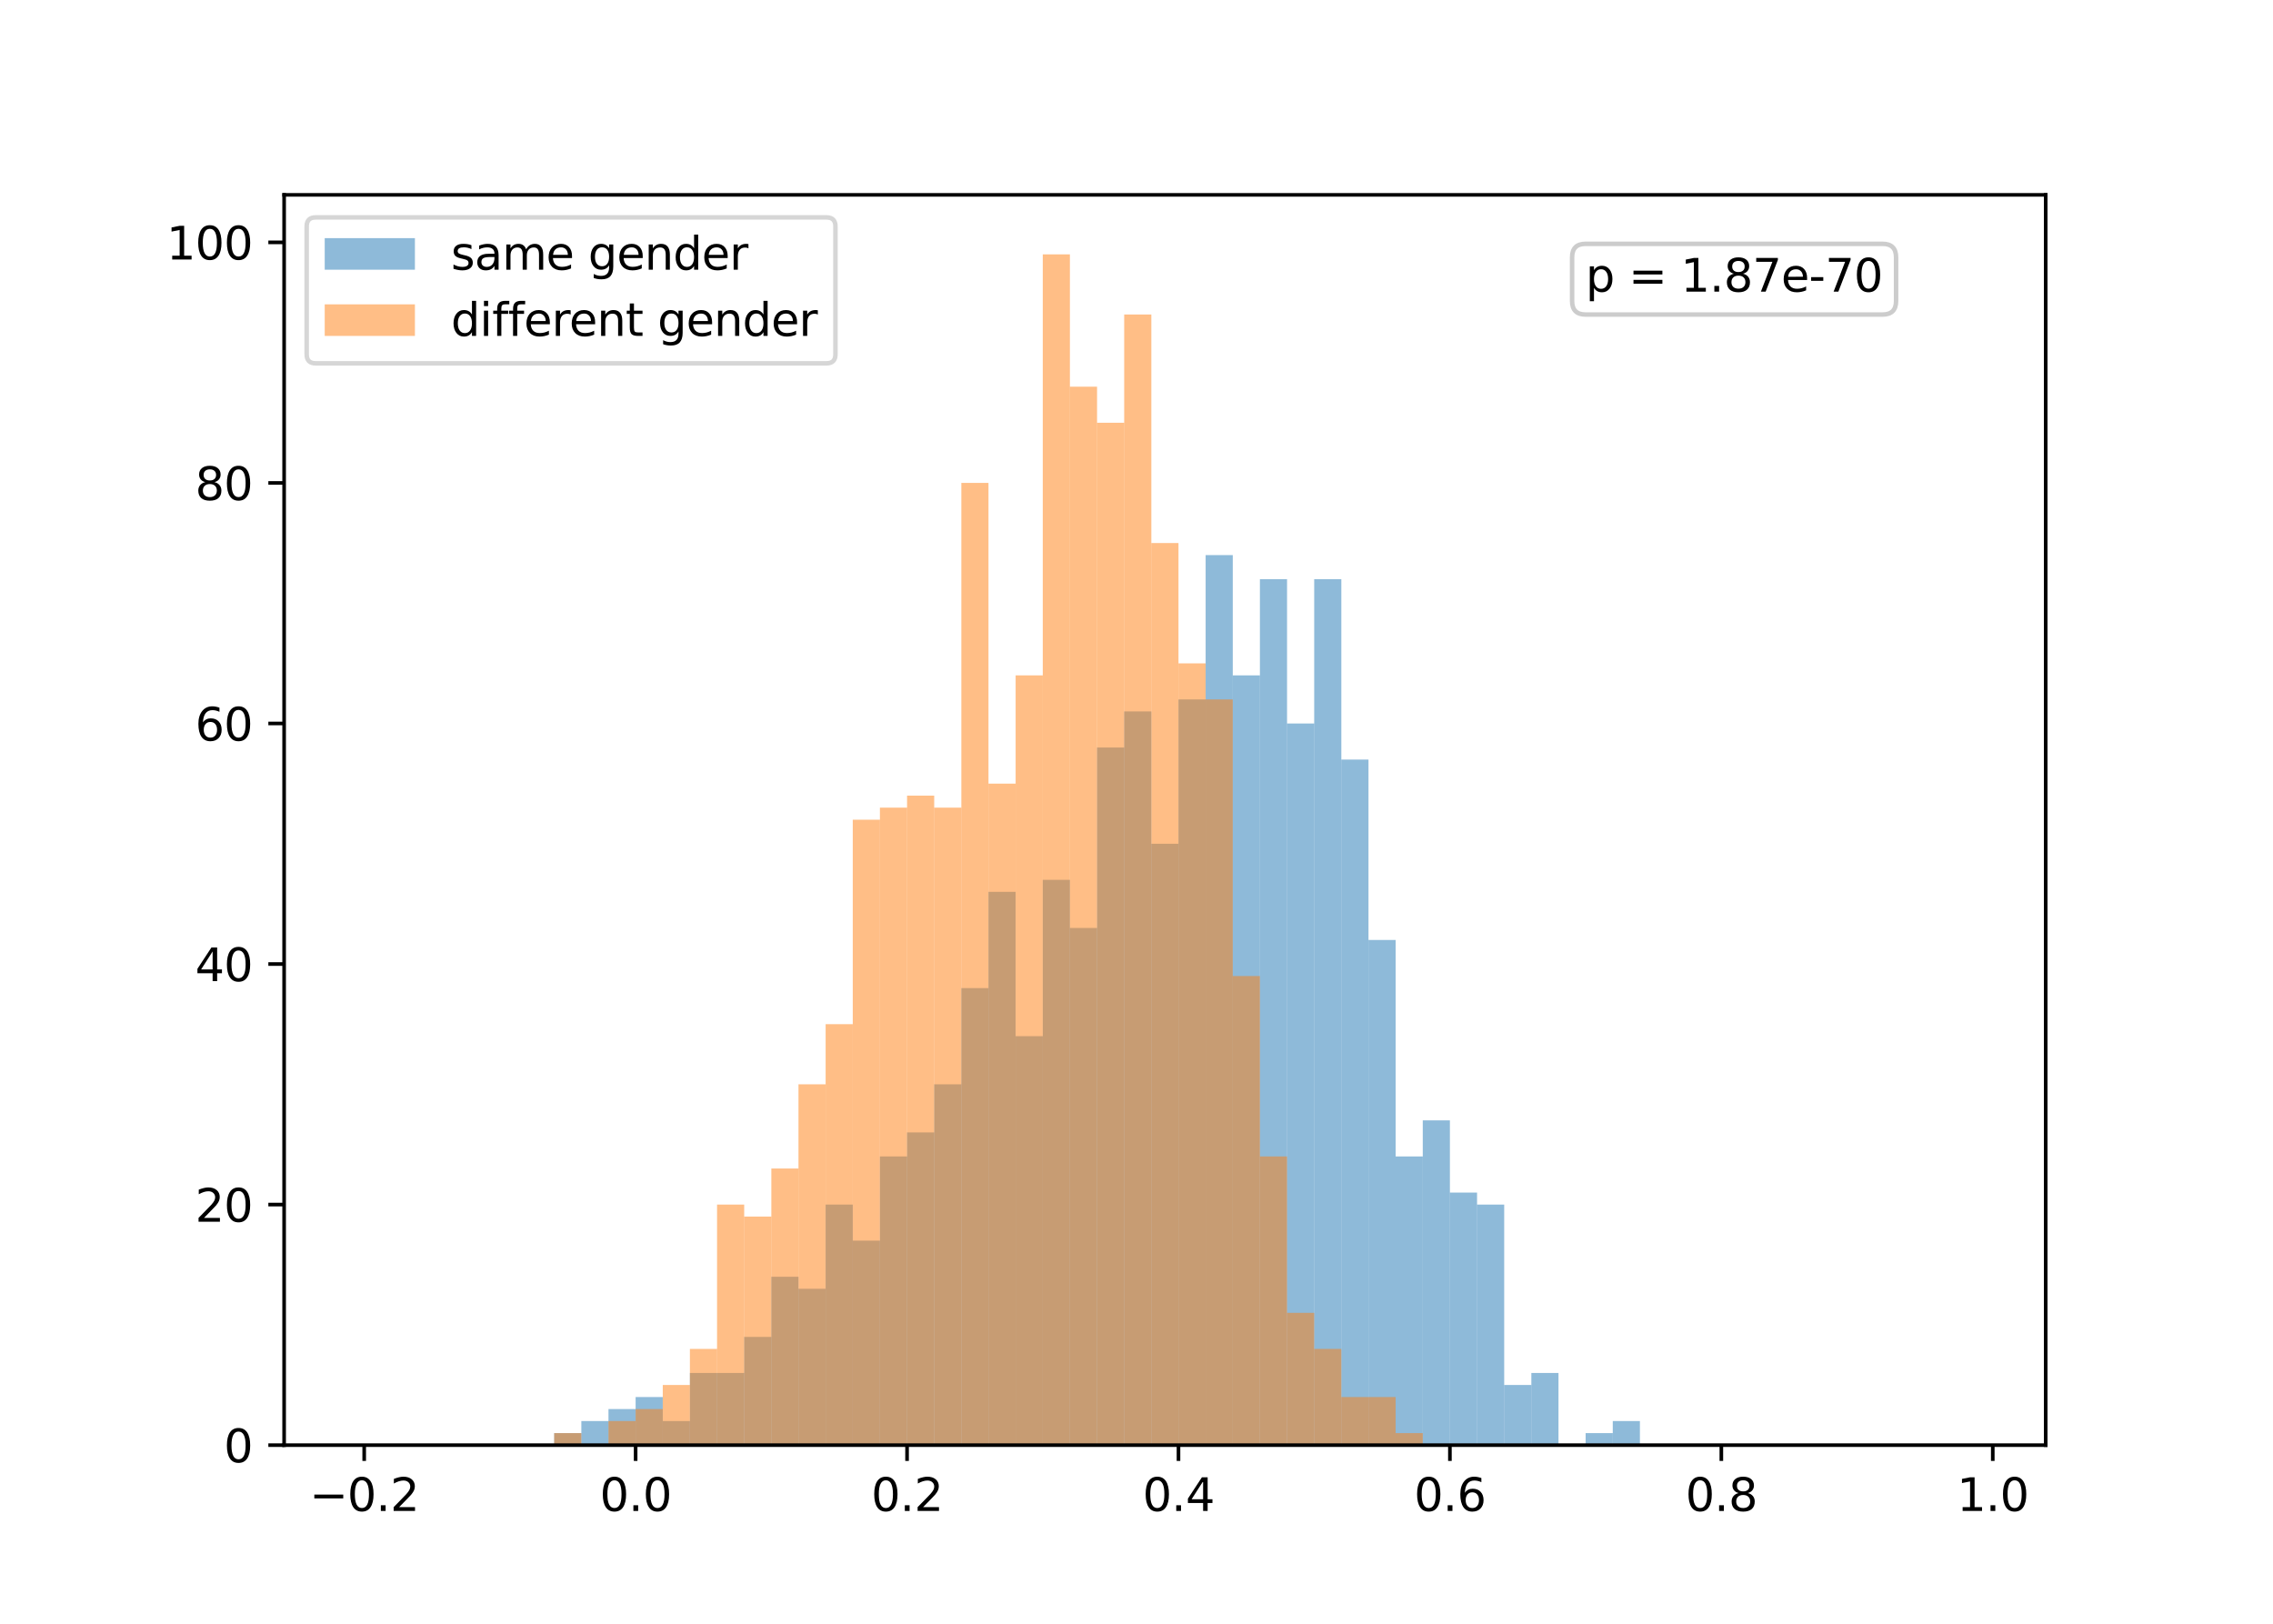 <?xml version="1.0" encoding="utf-8" standalone="no"?>
<!DOCTYPE svg PUBLIC "-//W3C//DTD SVG 1.1//EN"
  "http://www.w3.org/Graphics/SVG/1.1/DTD/svg11.dtd">
<svg xmlns:xlink="http://www.w3.org/1999/xlink" width="504pt" height="360pt" viewBox="0 0 504 360" xmlns="http://www.w3.org/2000/svg" version="1.1">
 <defs>
  <style type="text/css">*{stroke-linejoin: round; stroke-linecap: butt}</style>
 </defs>
 <g id="figure_1">
  <g id="patch_1">
   <path d="M 0 360 
L 504 360 
L 504 0 
L 0 0 
z
" style="fill: #ffffff"/>
  </g>
  <g id="axes_1">
   <g id="patch_2">
    <path d="M 63 320.4 
L 453.6 320.4 
L 453.6 43.2 
L 63 43.2 
z
" style="fill: #ffffff"/>
   </g>
   <g id="patch_3">
    <path d="M 80.755 320.4 
L 86.773 320.4 
L 86.773 320.4 
L 80.755 320.4 
z
" clip-path="url(#p3f898ac0bd)" style="fill: #1f77b4; opacity: 0.5"/>
   </g>
   <g id="patch_4">
    <path d="M 86.773 320.4 
L 92.792 320.4 
L 92.792 320.4 
L 86.773 320.4 
z
" clip-path="url(#p3f898ac0bd)" style="fill: #1f77b4; opacity: 0.5"/>
   </g>
   <g id="patch_5">
    <path d="M 92.792 320.4 
L 98.81 320.4 
L 98.81 320.4 
L 92.792 320.4 
z
" clip-path="url(#p3f898ac0bd)" style="fill: #1f77b4; opacity: 0.5"/>
   </g>
   <g id="patch_6">
    <path d="M 98.81 320.4 
L 104.829 320.4 
L 104.829 320.4 
L 98.81 320.4 
z
" clip-path="url(#p3f898ac0bd)" style="fill: #1f77b4; opacity: 0.5"/>
   </g>
   <g id="patch_7">
    <path d="M 104.829 320.4 
L 110.847 320.4 
L 110.847 320.4 
L 104.829 320.4 
z
" clip-path="url(#p3f898ac0bd)" style="fill: #1f77b4; opacity: 0.5"/>
   </g>
   <g id="patch_8">
    <path d="M 110.847 320.4 
L 116.865 320.4 
L 116.865 320.4 
L 110.847 320.4 
z
" clip-path="url(#p3f898ac0bd)" style="fill: #1f77b4; opacity: 0.5"/>
   </g>
   <g id="patch_9">
    <path d="M 116.865 320.4 
L 122.884 320.4 
L 122.884 320.4 
L 116.865 320.4 
z
" clip-path="url(#p3f898ac0bd)" style="fill: #1f77b4; opacity: 0.5"/>
   </g>
   <g id="patch_10">
    <path d="M 122.884 320.4 
L 128.902 320.4 
L 128.902 317.733 
L 122.884 317.733 
z
" clip-path="url(#p3f898ac0bd)" style="fill: #1f77b4; opacity: 0.5"/>
   </g>
   <g id="patch_11">
    <path d="M 128.902 320.4 
L 134.921 320.4 
L 134.921 315.067 
L 128.902 315.067 
z
" clip-path="url(#p3f898ac0bd)" style="fill: #1f77b4; opacity: 0.5"/>
   </g>
   <g id="patch_12">
    <path d="M 134.921 320.4 
L 140.939 320.4 
L 140.939 312.4 
L 134.921 312.4 
z
" clip-path="url(#p3f898ac0bd)" style="fill: #1f77b4; opacity: 0.5"/>
   </g>
   <g id="patch_13">
    <path d="M 140.939 320.4 
L 146.958 320.4 
L 146.958 309.733 
L 140.939 309.733 
z
" clip-path="url(#p3f898ac0bd)" style="fill: #1f77b4; opacity: 0.5"/>
   </g>
   <g id="patch_14">
    <path d="M 146.958 320.4 
L 152.976 320.4 
L 152.976 315.067 
L 146.958 315.067 
z
" clip-path="url(#p3f898ac0bd)" style="fill: #1f77b4; opacity: 0.5"/>
   </g>
   <g id="patch_15">
    <path d="M 152.976 320.4 
L 158.995 320.4 
L 158.995 304.4 
L 152.976 304.4 
z
" clip-path="url(#p3f898ac0bd)" style="fill: #1f77b4; opacity: 0.5"/>
   </g>
   <g id="patch_16">
    <path d="M 158.995 320.4 
L 165.013 320.4 
L 165.013 304.4 
L 158.995 304.4 
z
" clip-path="url(#p3f898ac0bd)" style="fill: #1f77b4; opacity: 0.5"/>
   </g>
   <g id="patch_17">
    <path d="M 165.013 320.4 
L 171.032 320.4 
L 171.032 296.4 
L 165.013 296.4 
z
" clip-path="url(#p3f898ac0bd)" style="fill: #1f77b4; opacity: 0.5"/>
   </g>
   <g id="patch_18">
    <path d="M 171.032 320.4 
L 177.05 320.4 
L 177.05 283.067 
L 171.032 283.067 
z
" clip-path="url(#p3f898ac0bd)" style="fill: #1f77b4; opacity: 0.5"/>
   </g>
   <g id="patch_19">
    <path d="M 177.05 320.4 
L 183.069 320.4 
L 183.069 285.733 
L 177.05 285.733 
z
" clip-path="url(#p3f898ac0bd)" style="fill: #1f77b4; opacity: 0.5"/>
   </g>
   <g id="patch_20">
    <path d="M 183.069 320.4 
L 189.087 320.4 
L 189.087 267.067 
L 183.069 267.067 
z
" clip-path="url(#p3f898ac0bd)" style="fill: #1f77b4; opacity: 0.5"/>
   </g>
   <g id="patch_21">
    <path d="M 189.087 320.4 
L 195.106 320.4 
L 195.106 275.067 
L 189.087 275.067 
z
" clip-path="url(#p3f898ac0bd)" style="fill: #1f77b4; opacity: 0.5"/>
   </g>
   <g id="patch_22">
    <path d="M 195.106 320.4 
L 201.124 320.4 
L 201.124 256.4 
L 195.106 256.4 
z
" clip-path="url(#p3f898ac0bd)" style="fill: #1f77b4; opacity: 0.5"/>
   </g>
   <g id="patch_23">
    <path d="M 201.124 320.4 
L 207.143 320.4 
L 207.143 251.067 
L 201.124 251.067 
z
" clip-path="url(#p3f898ac0bd)" style="fill: #1f77b4; opacity: 0.5"/>
   </g>
   <g id="patch_24">
    <path d="M 207.143 320.4 
L 213.161 320.4 
L 213.161 240.4 
L 207.143 240.4 
z
" clip-path="url(#p3f898ac0bd)" style="fill: #1f77b4; opacity: 0.5"/>
   </g>
   <g id="patch_25">
    <path d="M 213.161 320.4 
L 219.18 320.4 
L 219.18 219.067 
L 213.161 219.067 
z
" clip-path="url(#p3f898ac0bd)" style="fill: #1f77b4; opacity: 0.5"/>
   </g>
   <g id="patch_26">
    <path d="M 219.18 320.4 
L 225.198 320.4 
L 225.198 197.733 
L 219.18 197.733 
z
" clip-path="url(#p3f898ac0bd)" style="fill: #1f77b4; opacity: 0.5"/>
   </g>
   <g id="patch_27">
    <path d="M 225.198 320.4 
L 231.217 320.4 
L 231.217 229.733 
L 225.198 229.733 
z
" clip-path="url(#p3f898ac0bd)" style="fill: #1f77b4; opacity: 0.5"/>
   </g>
   <g id="patch_28">
    <path d="M 231.217 320.4 
L 237.235 320.4 
L 237.235 195.067 
L 231.217 195.067 
z
" clip-path="url(#p3f898ac0bd)" style="fill: #1f77b4; opacity: 0.5"/>
   </g>
   <g id="patch_29">
    <path d="M 237.235 320.4 
L 243.254 320.4 
L 243.254 205.733 
L 237.235 205.733 
z
" clip-path="url(#p3f898ac0bd)" style="fill: #1f77b4; opacity: 0.5"/>
   </g>
   <g id="patch_30">
    <path d="M 243.254 320.4 
L 249.272 320.4 
L 249.272 165.733 
L 243.254 165.733 
z
" clip-path="url(#p3f898ac0bd)" style="fill: #1f77b4; opacity: 0.5"/>
   </g>
   <g id="patch_31">
    <path d="M 249.272 320.4 
L 255.291 320.4 
L 255.291 157.733 
L 249.272 157.733 
z
" clip-path="url(#p3f898ac0bd)" style="fill: #1f77b4; opacity: 0.5"/>
   </g>
   <g id="patch_32">
    <path d="M 255.291 320.4 
L 261.309 320.4 
L 261.309 187.067 
L 255.291 187.067 
z
" clip-path="url(#p3f898ac0bd)" style="fill: #1f77b4; opacity: 0.5"/>
   </g>
   <g id="patch_33">
    <path d="M 261.309 320.4 
L 267.328 320.4 
L 267.328 155.067 
L 261.309 155.067 
z
" clip-path="url(#p3f898ac0bd)" style="fill: #1f77b4; opacity: 0.5"/>
   </g>
   <g id="patch_34">
    <path d="M 267.328 320.4 
L 273.346 320.4 
L 273.346 123.067 
L 267.328 123.067 
z
" clip-path="url(#p3f898ac0bd)" style="fill: #1f77b4; opacity: 0.5"/>
   </g>
   <g id="patch_35">
    <path d="M 273.346 320.4 
L 279.365 320.4 
L 279.365 149.733 
L 273.346 149.733 
z
" clip-path="url(#p3f898ac0bd)" style="fill: #1f77b4; opacity: 0.5"/>
   </g>
   <g id="patch_36">
    <path d="M 279.365 320.4 
L 285.383 320.4 
L 285.383 128.4 
L 279.365 128.4 
z
" clip-path="url(#p3f898ac0bd)" style="fill: #1f77b4; opacity: 0.5"/>
   </g>
   <g id="patch_37">
    <path d="M 285.383 320.4 
L 291.402 320.4 
L 291.402 160.4 
L 285.383 160.4 
z
" clip-path="url(#p3f898ac0bd)" style="fill: #1f77b4; opacity: 0.5"/>
   </g>
   <g id="patch_38">
    <path d="M 291.402 320.4 
L 297.42 320.4 
L 297.42 128.4 
L 291.402 128.4 
z
" clip-path="url(#p3f898ac0bd)" style="fill: #1f77b4; opacity: 0.5"/>
   </g>
   <g id="patch_39">
    <path d="M 297.42 320.4 
L 303.439 320.4 
L 303.439 168.4 
L 297.42 168.4 
z
" clip-path="url(#p3f898ac0bd)" style="fill: #1f77b4; opacity: 0.5"/>
   </g>
   <g id="patch_40">
    <path d="M 303.439 320.4 
L 309.457 320.4 
L 309.457 208.4 
L 303.439 208.4 
z
" clip-path="url(#p3f898ac0bd)" style="fill: #1f77b4; opacity: 0.5"/>
   </g>
   <g id="patch_41">
    <path d="M 309.457 320.4 
L 315.476 320.4 
L 315.476 256.4 
L 309.457 256.4 
z
" clip-path="url(#p3f898ac0bd)" style="fill: #1f77b4; opacity: 0.5"/>
   </g>
   <g id="patch_42">
    <path d="M 315.476 320.4 
L 321.494 320.4 
L 321.494 248.4 
L 315.476 248.4 
z
" clip-path="url(#p3f898ac0bd)" style="fill: #1f77b4; opacity: 0.5"/>
   </g>
   <g id="patch_43">
    <path d="M 321.494 320.4 
L 327.513 320.4 
L 327.513 264.4 
L 321.494 264.4 
z
" clip-path="url(#p3f898ac0bd)" style="fill: #1f77b4; opacity: 0.5"/>
   </g>
   <g id="patch_44">
    <path d="M 327.513 320.4 
L 333.531 320.4 
L 333.531 267.067 
L 327.513 267.067 
z
" clip-path="url(#p3f898ac0bd)" style="fill: #1f77b4; opacity: 0.5"/>
   </g>
   <g id="patch_45">
    <path d="M 333.531 320.4 
L 339.55 320.4 
L 339.55 307.067 
L 333.531 307.067 
z
" clip-path="url(#p3f898ac0bd)" style="fill: #1f77b4; opacity: 0.5"/>
   </g>
   <g id="patch_46">
    <path d="M 339.55 320.4 
L 345.568 320.4 
L 345.568 304.4 
L 339.55 304.4 
z
" clip-path="url(#p3f898ac0bd)" style="fill: #1f77b4; opacity: 0.5"/>
   </g>
   <g id="patch_47">
    <path d="M 345.568 320.4 
L 351.587 320.4 
L 351.587 320.4 
L 345.568 320.4 
z
" clip-path="url(#p3f898ac0bd)" style="fill: #1f77b4; opacity: 0.5"/>
   </g>
   <g id="patch_48">
    <path d="M 351.587 320.4 
L 357.605 320.4 
L 357.605 317.733 
L 351.587 317.733 
z
" clip-path="url(#p3f898ac0bd)" style="fill: #1f77b4; opacity: 0.5"/>
   </g>
   <g id="patch_49">
    <path d="M 357.605 320.4 
L 363.624 320.4 
L 363.624 315.067 
L 357.605 315.067 
z
" clip-path="url(#p3f898ac0bd)" style="fill: #1f77b4; opacity: 0.5"/>
   </g>
   <g id="patch_50">
    <path d="M 363.624 320.4 
L 369.642 320.4 
L 369.642 320.4 
L 363.624 320.4 
z
" clip-path="url(#p3f898ac0bd)" style="fill: #1f77b4; opacity: 0.5"/>
   </g>
   <g id="patch_51">
    <path d="M 369.642 320.4 
L 375.661 320.4 
L 375.661 320.4 
L 369.642 320.4 
z
" clip-path="url(#p3f898ac0bd)" style="fill: #1f77b4; opacity: 0.5"/>
   </g>
   <g id="patch_52">
    <path d="M 375.661 320.4 
L 381.679 320.4 
L 381.679 320.4 
L 375.661 320.4 
z
" clip-path="url(#p3f898ac0bd)" style="fill: #1f77b4; opacity: 0.5"/>
   </g>
   <g id="patch_53">
    <path d="M 381.679 320.4 
L 387.698 320.4 
L 387.698 320.4 
L 381.679 320.4 
z
" clip-path="url(#p3f898ac0bd)" style="fill: #1f77b4; opacity: 0.5"/>
   </g>
   <g id="patch_54">
    <path d="M 387.698 320.4 
L 393.716 320.4 
L 393.716 320.4 
L 387.698 320.4 
z
" clip-path="url(#p3f898ac0bd)" style="fill: #1f77b4; opacity: 0.5"/>
   </g>
   <g id="patch_55">
    <path d="M 393.716 320.4 
L 399.735 320.4 
L 399.735 320.4 
L 393.716 320.4 
z
" clip-path="url(#p3f898ac0bd)" style="fill: #1f77b4; opacity: 0.5"/>
   </g>
   <g id="patch_56">
    <path d="M 399.735 320.4 
L 405.753 320.4 
L 405.753 320.4 
L 399.735 320.4 
z
" clip-path="url(#p3f898ac0bd)" style="fill: #1f77b4; opacity: 0.5"/>
   </g>
   <g id="patch_57">
    <path d="M 405.753 320.4 
L 411.771 320.4 
L 411.771 320.4 
L 405.753 320.4 
z
" clip-path="url(#p3f898ac0bd)" style="fill: #1f77b4; opacity: 0.5"/>
   </g>
   <g id="patch_58">
    <path d="M 411.771 320.4 
L 417.79 320.4 
L 417.79 320.4 
L 411.771 320.4 
z
" clip-path="url(#p3f898ac0bd)" style="fill: #1f77b4; opacity: 0.5"/>
   </g>
   <g id="patch_59">
    <path d="M 417.79 320.4 
L 423.808 320.4 
L 423.808 320.4 
L 417.79 320.4 
z
" clip-path="url(#p3f898ac0bd)" style="fill: #1f77b4; opacity: 0.5"/>
   </g>
   <g id="patch_60">
    <path d="M 423.808 320.4 
L 429.827 320.4 
L 429.827 320.4 
L 423.808 320.4 
z
" clip-path="url(#p3f898ac0bd)" style="fill: #1f77b4; opacity: 0.5"/>
   </g>
   <g id="patch_61">
    <path d="M 429.827 320.4 
L 435.845 320.4 
L 435.845 320.4 
L 429.827 320.4 
z
" clip-path="url(#p3f898ac0bd)" style="fill: #1f77b4; opacity: 0.5"/>
   </g>
   <g id="patch_62">
    <path d="M 80.755 320.4 
L 86.773 320.4 
L 86.773 320.4 
L 80.755 320.4 
z
" clip-path="url(#p3f898ac0bd)" style="fill: #ff7f0e; opacity: 0.5"/>
   </g>
   <g id="patch_63">
    <path d="M 86.773 320.4 
L 92.792 320.4 
L 92.792 320.4 
L 86.773 320.4 
z
" clip-path="url(#p3f898ac0bd)" style="fill: #ff7f0e; opacity: 0.5"/>
   </g>
   <g id="patch_64">
    <path d="M 92.792 320.4 
L 98.81 320.4 
L 98.81 320.4 
L 92.792 320.4 
z
" clip-path="url(#p3f898ac0bd)" style="fill: #ff7f0e; opacity: 0.5"/>
   </g>
   <g id="patch_65">
    <path d="M 98.81 320.4 
L 104.829 320.4 
L 104.829 320.4 
L 98.81 320.4 
z
" clip-path="url(#p3f898ac0bd)" style="fill: #ff7f0e; opacity: 0.5"/>
   </g>
   <g id="patch_66">
    <path d="M 104.829 320.4 
L 110.847 320.4 
L 110.847 320.4 
L 104.829 320.4 
z
" clip-path="url(#p3f898ac0bd)" style="fill: #ff7f0e; opacity: 0.5"/>
   </g>
   <g id="patch_67">
    <path d="M 110.847 320.4 
L 116.865 320.4 
L 116.865 320.4 
L 110.847 320.4 
z
" clip-path="url(#p3f898ac0bd)" style="fill: #ff7f0e; opacity: 0.5"/>
   </g>
   <g id="patch_68">
    <path d="M 116.865 320.4 
L 122.884 320.4 
L 122.884 320.4 
L 116.865 320.4 
z
" clip-path="url(#p3f898ac0bd)" style="fill: #ff7f0e; opacity: 0.5"/>
   </g>
   <g id="patch_69">
    <path d="M 122.884 320.4 
L 128.902 320.4 
L 128.902 317.733 
L 122.884 317.733 
z
" clip-path="url(#p3f898ac0bd)" style="fill: #ff7f0e; opacity: 0.5"/>
   </g>
   <g id="patch_70">
    <path d="M 128.902 320.4 
L 134.921 320.4 
L 134.921 320.4 
L 128.902 320.4 
z
" clip-path="url(#p3f898ac0bd)" style="fill: #ff7f0e; opacity: 0.5"/>
   </g>
   <g id="patch_71">
    <path d="M 134.921 320.4 
L 140.939 320.4 
L 140.939 315.067 
L 134.921 315.067 
z
" clip-path="url(#p3f898ac0bd)" style="fill: #ff7f0e; opacity: 0.5"/>
   </g>
   <g id="patch_72">
    <path d="M 140.939 320.4 
L 146.958 320.4 
L 146.958 312.4 
L 140.939 312.4 
z
" clip-path="url(#p3f898ac0bd)" style="fill: #ff7f0e; opacity: 0.5"/>
   </g>
   <g id="patch_73">
    <path d="M 146.958 320.4 
L 152.976 320.4 
L 152.976 307.067 
L 146.958 307.067 
z
" clip-path="url(#p3f898ac0bd)" style="fill: #ff7f0e; opacity: 0.5"/>
   </g>
   <g id="patch_74">
    <path d="M 152.976 320.4 
L 158.995 320.4 
L 158.995 299.067 
L 152.976 299.067 
z
" clip-path="url(#p3f898ac0bd)" style="fill: #ff7f0e; opacity: 0.5"/>
   </g>
   <g id="patch_75">
    <path d="M 158.995 320.4 
L 165.013 320.4 
L 165.013 267.067 
L 158.995 267.067 
z
" clip-path="url(#p3f898ac0bd)" style="fill: #ff7f0e; opacity: 0.5"/>
   </g>
   <g id="patch_76">
    <path d="M 165.013 320.4 
L 171.032 320.4 
L 171.032 269.733 
L 165.013 269.733 
z
" clip-path="url(#p3f898ac0bd)" style="fill: #ff7f0e; opacity: 0.5"/>
   </g>
   <g id="patch_77">
    <path d="M 171.032 320.4 
L 177.05 320.4 
L 177.05 259.067 
L 171.032 259.067 
z
" clip-path="url(#p3f898ac0bd)" style="fill: #ff7f0e; opacity: 0.5"/>
   </g>
   <g id="patch_78">
    <path d="M 177.05 320.4 
L 183.069 320.4 
L 183.069 240.4 
L 177.05 240.4 
z
" clip-path="url(#p3f898ac0bd)" style="fill: #ff7f0e; opacity: 0.5"/>
   </g>
   <g id="patch_79">
    <path d="M 183.069 320.4 
L 189.087 320.4 
L 189.087 227.067 
L 183.069 227.067 
z
" clip-path="url(#p3f898ac0bd)" style="fill: #ff7f0e; opacity: 0.5"/>
   </g>
   <g id="patch_80">
    <path d="M 189.087 320.4 
L 195.106 320.4 
L 195.106 181.733 
L 189.087 181.733 
z
" clip-path="url(#p3f898ac0bd)" style="fill: #ff7f0e; opacity: 0.5"/>
   </g>
   <g id="patch_81">
    <path d="M 195.106 320.4 
L 201.124 320.4 
L 201.124 179.067 
L 195.106 179.067 
z
" clip-path="url(#p3f898ac0bd)" style="fill: #ff7f0e; opacity: 0.5"/>
   </g>
   <g id="patch_82">
    <path d="M 201.124 320.4 
L 207.143 320.4 
L 207.143 176.4 
L 201.124 176.4 
z
" clip-path="url(#p3f898ac0bd)" style="fill: #ff7f0e; opacity: 0.5"/>
   </g>
   <g id="patch_83">
    <path d="M 207.143 320.4 
L 213.161 320.4 
L 213.161 179.067 
L 207.143 179.067 
z
" clip-path="url(#p3f898ac0bd)" style="fill: #ff7f0e; opacity: 0.5"/>
   </g>
   <g id="patch_84">
    <path d="M 213.161 320.4 
L 219.18 320.4 
L 219.18 107.067 
L 213.161 107.067 
z
" clip-path="url(#p3f898ac0bd)" style="fill: #ff7f0e; opacity: 0.5"/>
   </g>
   <g id="patch_85">
    <path d="M 219.18 320.4 
L 225.198 320.4 
L 225.198 173.733 
L 219.18 173.733 
z
" clip-path="url(#p3f898ac0bd)" style="fill: #ff7f0e; opacity: 0.5"/>
   </g>
   <g id="patch_86">
    <path d="M 225.198 320.4 
L 231.217 320.4 
L 231.217 149.733 
L 225.198 149.733 
z
" clip-path="url(#p3f898ac0bd)" style="fill: #ff7f0e; opacity: 0.5"/>
   </g>
   <g id="patch_87">
    <path d="M 231.217 320.4 
L 237.235 320.4 
L 237.235 56.4 
L 231.217 56.4 
z
" clip-path="url(#p3f898ac0bd)" style="fill: #ff7f0e; opacity: 0.5"/>
   </g>
   <g id="patch_88">
    <path d="M 237.235 320.4 
L 243.254 320.4 
L 243.254 85.733 
L 237.235 85.733 
z
" clip-path="url(#p3f898ac0bd)" style="fill: #ff7f0e; opacity: 0.5"/>
   </g>
   <g id="patch_89">
    <path d="M 243.254 320.4 
L 249.272 320.4 
L 249.272 93.733 
L 243.254 93.733 
z
" clip-path="url(#p3f898ac0bd)" style="fill: #ff7f0e; opacity: 0.5"/>
   </g>
   <g id="patch_90">
    <path d="M 249.272 320.4 
L 255.291 320.4 
L 255.291 69.733 
L 249.272 69.733 
z
" clip-path="url(#p3f898ac0bd)" style="fill: #ff7f0e; opacity: 0.5"/>
   </g>
   <g id="patch_91">
    <path d="M 255.291 320.4 
L 261.309 320.4 
L 261.309 120.4 
L 255.291 120.4 
z
" clip-path="url(#p3f898ac0bd)" style="fill: #ff7f0e; opacity: 0.5"/>
   </g>
   <g id="patch_92">
    <path d="M 261.309 320.4 
L 267.328 320.4 
L 267.328 147.067 
L 261.309 147.067 
z
" clip-path="url(#p3f898ac0bd)" style="fill: #ff7f0e; opacity: 0.5"/>
   </g>
   <g id="patch_93">
    <path d="M 267.328 320.4 
L 273.346 320.4 
L 273.346 155.067 
L 267.328 155.067 
z
" clip-path="url(#p3f898ac0bd)" style="fill: #ff7f0e; opacity: 0.5"/>
   </g>
   <g id="patch_94">
    <path d="M 273.346 320.4 
L 279.365 320.4 
L 279.365 216.4 
L 273.346 216.4 
z
" clip-path="url(#p3f898ac0bd)" style="fill: #ff7f0e; opacity: 0.5"/>
   </g>
   <g id="patch_95">
    <path d="M 279.365 320.4 
L 285.383 320.4 
L 285.383 256.4 
L 279.365 256.4 
z
" clip-path="url(#p3f898ac0bd)" style="fill: #ff7f0e; opacity: 0.5"/>
   </g>
   <g id="patch_96">
    <path d="M 285.383 320.4 
L 291.402 320.4 
L 291.402 291.067 
L 285.383 291.067 
z
" clip-path="url(#p3f898ac0bd)" style="fill: #ff7f0e; opacity: 0.5"/>
   </g>
   <g id="patch_97">
    <path d="M 291.402 320.4 
L 297.42 320.4 
L 297.42 299.067 
L 291.402 299.067 
z
" clip-path="url(#p3f898ac0bd)" style="fill: #ff7f0e; opacity: 0.5"/>
   </g>
   <g id="patch_98">
    <path d="M 297.42 320.4 
L 303.439 320.4 
L 303.439 309.733 
L 297.42 309.733 
z
" clip-path="url(#p3f898ac0bd)" style="fill: #ff7f0e; opacity: 0.5"/>
   </g>
   <g id="patch_99">
    <path d="M 303.439 320.4 
L 309.457 320.4 
L 309.457 309.733 
L 303.439 309.733 
z
" clip-path="url(#p3f898ac0bd)" style="fill: #ff7f0e; opacity: 0.5"/>
   </g>
   <g id="patch_100">
    <path d="M 309.457 320.4 
L 315.476 320.4 
L 315.476 317.733 
L 309.457 317.733 
z
" clip-path="url(#p3f898ac0bd)" style="fill: #ff7f0e; opacity: 0.5"/>
   </g>
   <g id="patch_101">
    <path d="M 315.476 320.4 
L 321.494 320.4 
L 321.494 320.4 
L 315.476 320.4 
z
" clip-path="url(#p3f898ac0bd)" style="fill: #ff7f0e; opacity: 0.5"/>
   </g>
   <g id="patch_102">
    <path d="M 321.494 320.4 
L 327.513 320.4 
L 327.513 320.4 
L 321.494 320.4 
z
" clip-path="url(#p3f898ac0bd)" style="fill: #ff7f0e; opacity: 0.5"/>
   </g>
   <g id="patch_103">
    <path d="M 327.513 320.4 
L 333.531 320.4 
L 333.531 320.4 
L 327.513 320.4 
z
" clip-path="url(#p3f898ac0bd)" style="fill: #ff7f0e; opacity: 0.5"/>
   </g>
   <g id="patch_104">
    <path d="M 333.531 320.4 
L 339.55 320.4 
L 339.55 320.4 
L 333.531 320.4 
z
" clip-path="url(#p3f898ac0bd)" style="fill: #ff7f0e; opacity: 0.5"/>
   </g>
   <g id="patch_105">
    <path d="M 339.55 320.4 
L 345.568 320.4 
L 345.568 320.4 
L 339.55 320.4 
z
" clip-path="url(#p3f898ac0bd)" style="fill: #ff7f0e; opacity: 0.5"/>
   </g>
   <g id="patch_106">
    <path d="M 345.568 320.4 
L 351.587 320.4 
L 351.587 320.4 
L 345.568 320.4 
z
" clip-path="url(#p3f898ac0bd)" style="fill: #ff7f0e; opacity: 0.5"/>
   </g>
   <g id="patch_107">
    <path d="M 351.587 320.4 
L 357.605 320.4 
L 357.605 320.4 
L 351.587 320.4 
z
" clip-path="url(#p3f898ac0bd)" style="fill: #ff7f0e; opacity: 0.5"/>
   </g>
   <g id="patch_108">
    <path d="M 357.605 320.4 
L 363.624 320.4 
L 363.624 320.4 
L 357.605 320.4 
z
" clip-path="url(#p3f898ac0bd)" style="fill: #ff7f0e; opacity: 0.5"/>
   </g>
   <g id="patch_109">
    <path d="M 363.624 320.4 
L 369.642 320.4 
L 369.642 320.4 
L 363.624 320.4 
z
" clip-path="url(#p3f898ac0bd)" style="fill: #ff7f0e; opacity: 0.5"/>
   </g>
   <g id="patch_110">
    <path d="M 369.642 320.4 
L 375.661 320.4 
L 375.661 320.4 
L 369.642 320.4 
z
" clip-path="url(#p3f898ac0bd)" style="fill: #ff7f0e; opacity: 0.5"/>
   </g>
   <g id="patch_111">
    <path d="M 375.661 320.4 
L 381.679 320.4 
L 381.679 320.4 
L 375.661 320.4 
z
" clip-path="url(#p3f898ac0bd)" style="fill: #ff7f0e; opacity: 0.5"/>
   </g>
   <g id="patch_112">
    <path d="M 381.679 320.4 
L 387.698 320.4 
L 387.698 320.4 
L 381.679 320.4 
z
" clip-path="url(#p3f898ac0bd)" style="fill: #ff7f0e; opacity: 0.5"/>
   </g>
   <g id="patch_113">
    <path d="M 387.698 320.4 
L 393.716 320.4 
L 393.716 320.4 
L 387.698 320.4 
z
" clip-path="url(#p3f898ac0bd)" style="fill: #ff7f0e; opacity: 0.5"/>
   </g>
   <g id="patch_114">
    <path d="M 393.716 320.4 
L 399.735 320.4 
L 399.735 320.4 
L 393.716 320.4 
z
" clip-path="url(#p3f898ac0bd)" style="fill: #ff7f0e; opacity: 0.5"/>
   </g>
   <g id="patch_115">
    <path d="M 399.735 320.4 
L 405.753 320.4 
L 405.753 320.4 
L 399.735 320.4 
z
" clip-path="url(#p3f898ac0bd)" style="fill: #ff7f0e; opacity: 0.5"/>
   </g>
   <g id="patch_116">
    <path d="M 405.753 320.4 
L 411.771 320.4 
L 411.771 320.4 
L 405.753 320.4 
z
" clip-path="url(#p3f898ac0bd)" style="fill: #ff7f0e; opacity: 0.5"/>
   </g>
   <g id="patch_117">
    <path d="M 411.771 320.4 
L 417.79 320.4 
L 417.79 320.4 
L 411.771 320.4 
z
" clip-path="url(#p3f898ac0bd)" style="fill: #ff7f0e; opacity: 0.5"/>
   </g>
   <g id="patch_118">
    <path d="M 417.79 320.4 
L 423.808 320.4 
L 423.808 320.4 
L 417.79 320.4 
z
" clip-path="url(#p3f898ac0bd)" style="fill: #ff7f0e; opacity: 0.5"/>
   </g>
   <g id="patch_119">
    <path d="M 423.808 320.4 
L 429.827 320.4 
L 429.827 320.4 
L 423.808 320.4 
z
" clip-path="url(#p3f898ac0bd)" style="fill: #ff7f0e; opacity: 0.5"/>
   </g>
   <g id="patch_120">
    <path d="M 429.827 320.4 
L 435.845 320.4 
L 435.845 320.4 
L 429.827 320.4 
z
" clip-path="url(#p3f898ac0bd)" style="fill: #ff7f0e; opacity: 0.5"/>
   </g>
   <g id="matplotlib.axis_1">
    <g id="xtick_1">
     <g id="line2d_1">
      <defs>
       <path id="mf1d7988d24" d="M 0 0 
L 0 3.5 
" style="stroke: #000000; stroke-width: 0.8"/>
      </defs>
      <g>
       <use xlink:href="#mf1d7988d24" x="80.755" y="320.4" style="stroke: #000000; stroke-width: 0.8"/>
      </g>
     </g>
     <g id="text_1">
      <!-- −0.2 -->
      <g transform="translate(68.613 334.998) scale(0.1 -0.1)">
       <defs>
        <path id="DejaVuSans-2212" d="M 678 2272 
L 4684 2272 
L 4684 1741 
L 678 1741 
L 678 2272 
z
" transform="scale(0.016)"/>
        <path id="DejaVuSans-30" d="M 2034 4250 
Q 1547 4250 1301 3770 
Q 1056 3291 1056 2328 
Q 1056 1369 1301 889 
Q 1547 409 2034 409 
Q 2525 409 2770 889 
Q 3016 1369 3016 2328 
Q 3016 3291 2770 3770 
Q 2525 4250 2034 4250 
z
M 2034 4750 
Q 2819 4750 3233 4129 
Q 3647 3509 3647 2328 
Q 3647 1150 3233 529 
Q 2819 -91 2034 -91 
Q 1250 -91 836 529 
Q 422 1150 422 2328 
Q 422 3509 836 4129 
Q 1250 4750 2034 4750 
z
" transform="scale(0.016)"/>
        <path id="DejaVuSans-2e" d="M 684 794 
L 1344 794 
L 1344 0 
L 684 0 
L 684 794 
z
" transform="scale(0.016)"/>
        <path id="DejaVuSans-32" d="M 1228 531 
L 3431 531 
L 3431 0 
L 469 0 
L 469 531 
Q 828 903 1448 1529 
Q 2069 2156 2228 2338 
Q 2531 2678 2651 2914 
Q 2772 3150 2772 3378 
Q 2772 3750 2511 3984 
Q 2250 4219 1831 4219 
Q 1534 4219 1204 4116 
Q 875 4013 500 3803 
L 500 4441 
Q 881 4594 1212 4672 
Q 1544 4750 1819 4750 
Q 2544 4750 2975 4387 
Q 3406 4025 3406 3419 
Q 3406 3131 3298 2873 
Q 3191 2616 2906 2266 
Q 2828 2175 2409 1742 
Q 1991 1309 1228 531 
z
" transform="scale(0.016)"/>
       </defs>
       <use xlink:href="#DejaVuSans-2212"/>
       <use xlink:href="#DejaVuSans-30" x="83.789"/>
       <use xlink:href="#DejaVuSans-2e" x="147.412"/>
       <use xlink:href="#DejaVuSans-32" x="179.199"/>
      </g>
     </g>
    </g>
    <g id="xtick_2">
     <g id="line2d_2">
      <g>
       <use xlink:href="#mf1d7988d24" x="140.939" y="320.4" style="stroke: #000000; stroke-width: 0.8"/>
      </g>
     </g>
     <g id="text_2">
      <!-- 0.0 -->
      <g transform="translate(132.988 334.998) scale(0.1 -0.1)">
       <use xlink:href="#DejaVuSans-30"/>
       <use xlink:href="#DejaVuSans-2e" x="63.623"/>
       <use xlink:href="#DejaVuSans-30" x="95.41"/>
      </g>
     </g>
    </g>
    <g id="xtick_3">
     <g id="line2d_3">
      <g>
       <use xlink:href="#mf1d7988d24" x="201.124" y="320.4" style="stroke: #000000; stroke-width: 0.8"/>
      </g>
     </g>
     <g id="text_3">
      <!-- 0.2 -->
      <g transform="translate(193.173 334.998) scale(0.1 -0.1)">
       <use xlink:href="#DejaVuSans-30"/>
       <use xlink:href="#DejaVuSans-2e" x="63.623"/>
       <use xlink:href="#DejaVuSans-32" x="95.41"/>
      </g>
     </g>
    </g>
    <g id="xtick_4">
     <g id="line2d_4">
      <g>
       <use xlink:href="#mf1d7988d24" x="261.309" y="320.4" style="stroke: #000000; stroke-width: 0.8"/>
      </g>
     </g>
     <g id="text_4">
      <!-- 0.4 -->
      <g transform="translate(253.358 334.998) scale(0.1 -0.1)">
       <defs>
        <path id="DejaVuSans-34" d="M 2419 4116 
L 825 1625 
L 2419 1625 
L 2419 4116 
z
M 2253 4666 
L 3047 4666 
L 3047 1625 
L 3713 1625 
L 3713 1100 
L 3047 1100 
L 3047 0 
L 2419 0 
L 2419 1100 
L 313 1100 
L 313 1709 
L 2253 4666 
z
" transform="scale(0.016)"/>
       </defs>
       <use xlink:href="#DejaVuSans-30"/>
       <use xlink:href="#DejaVuSans-2e" x="63.623"/>
       <use xlink:href="#DejaVuSans-34" x="95.41"/>
      </g>
     </g>
    </g>
    <g id="xtick_5">
     <g id="line2d_5">
      <g>
       <use xlink:href="#mf1d7988d24" x="321.494" y="320.4" style="stroke: #000000; stroke-width: 0.8"/>
      </g>
     </g>
     <g id="text_5">
      <!-- 0.6 -->
      <g transform="translate(313.543 334.998) scale(0.1 -0.1)">
       <defs>
        <path id="DejaVuSans-36" d="M 2113 2584 
Q 1688 2584 1439 2293 
Q 1191 2003 1191 1497 
Q 1191 994 1439 701 
Q 1688 409 2113 409 
Q 2538 409 2786 701 
Q 3034 994 3034 1497 
Q 3034 2003 2786 2293 
Q 2538 2584 2113 2584 
z
M 3366 4563 
L 3366 3988 
Q 3128 4100 2886 4159 
Q 2644 4219 2406 4219 
Q 1781 4219 1451 3797 
Q 1122 3375 1075 2522 
Q 1259 2794 1537 2939 
Q 1816 3084 2150 3084 
Q 2853 3084 3261 2657 
Q 3669 2231 3669 1497 
Q 3669 778 3244 343 
Q 2819 -91 2113 -91 
Q 1303 -91 875 529 
Q 447 1150 447 2328 
Q 447 3434 972 4092 
Q 1497 4750 2381 4750 
Q 2619 4750 2861 4703 
Q 3103 4656 3366 4563 
z
" transform="scale(0.016)"/>
       </defs>
       <use xlink:href="#DejaVuSans-30"/>
       <use xlink:href="#DejaVuSans-2e" x="63.623"/>
       <use xlink:href="#DejaVuSans-36" x="95.41"/>
      </g>
     </g>
    </g>
    <g id="xtick_6">
     <g id="line2d_6">
      <g>
       <use xlink:href="#mf1d7988d24" x="381.679" y="320.4" style="stroke: #000000; stroke-width: 0.8"/>
      </g>
     </g>
     <g id="text_6">
      <!-- 0.8 -->
      <g transform="translate(373.727 334.998) scale(0.1 -0.1)">
       <defs>
        <path id="DejaVuSans-38" d="M 2034 2216 
Q 1584 2216 1326 1975 
Q 1069 1734 1069 1313 
Q 1069 891 1326 650 
Q 1584 409 2034 409 
Q 2484 409 2743 651 
Q 3003 894 3003 1313 
Q 3003 1734 2745 1975 
Q 2488 2216 2034 2216 
z
M 1403 2484 
Q 997 2584 770 2862 
Q 544 3141 544 3541 
Q 544 4100 942 4425 
Q 1341 4750 2034 4750 
Q 2731 4750 3128 4425 
Q 3525 4100 3525 3541 
Q 3525 3141 3298 2862 
Q 3072 2584 2669 2484 
Q 3125 2378 3379 2068 
Q 3634 1759 3634 1313 
Q 3634 634 3220 271 
Q 2806 -91 2034 -91 
Q 1263 -91 848 271 
Q 434 634 434 1313 
Q 434 1759 690 2068 
Q 947 2378 1403 2484 
z
M 1172 3481 
Q 1172 3119 1398 2916 
Q 1625 2713 2034 2713 
Q 2441 2713 2670 2916 
Q 2900 3119 2900 3481 
Q 2900 3844 2670 4047 
Q 2441 4250 2034 4250 
Q 1625 4250 1398 4047 
Q 1172 3844 1172 3481 
z
" transform="scale(0.016)"/>
       </defs>
       <use xlink:href="#DejaVuSans-30"/>
       <use xlink:href="#DejaVuSans-2e" x="63.623"/>
       <use xlink:href="#DejaVuSans-38" x="95.41"/>
      </g>
     </g>
    </g>
    <g id="xtick_7">
     <g id="line2d_7">
      <g>
       <use xlink:href="#mf1d7988d24" x="441.864" y="320.4" style="stroke: #000000; stroke-width: 0.8"/>
      </g>
     </g>
     <g id="text_7">
      <!-- 1.0 -->
      <g transform="translate(433.912 334.998) scale(0.1 -0.1)">
       <defs>
        <path id="DejaVuSans-31" d="M 794 531 
L 1825 531 
L 1825 4091 
L 703 3866 
L 703 4441 
L 1819 4666 
L 2450 4666 
L 2450 531 
L 3481 531 
L 3481 0 
L 794 0 
L 794 531 
z
" transform="scale(0.016)"/>
       </defs>
       <use xlink:href="#DejaVuSans-31"/>
       <use xlink:href="#DejaVuSans-2e" x="63.623"/>
       <use xlink:href="#DejaVuSans-30" x="95.41"/>
      </g>
     </g>
    </g>
   </g>
   <g id="matplotlib.axis_2">
    <g id="ytick_1">
     <g id="line2d_8">
      <defs>
       <path id="m4d65f27d00" d="M 0 0 
L -3.5 0 
" style="stroke: #000000; stroke-width: 0.8"/>
      </defs>
      <g>
       <use xlink:href="#m4d65f27d00" x="63" y="320.4" style="stroke: #000000; stroke-width: 0.8"/>
      </g>
     </g>
     <g id="text_8">
      <!-- 0 -->
      <g transform="translate(49.638 324.199) scale(0.1 -0.1)">
       <use xlink:href="#DejaVuSans-30"/>
      </g>
     </g>
    </g>
    <g id="ytick_2">
     <g id="line2d_9">
      <g>
       <use xlink:href="#m4d65f27d00" x="63" y="267.067" style="stroke: #000000; stroke-width: 0.8"/>
      </g>
     </g>
     <g id="text_9">
      <!-- 20 -->
      <g transform="translate(43.275 270.866) scale(0.1 -0.1)">
       <use xlink:href="#DejaVuSans-32"/>
       <use xlink:href="#DejaVuSans-30" x="63.623"/>
      </g>
     </g>
    </g>
    <g id="ytick_3">
     <g id="line2d_10">
      <g>
       <use xlink:href="#m4d65f27d00" x="63" y="213.733" style="stroke: #000000; stroke-width: 0.8"/>
      </g>
     </g>
     <g id="text_10">
      <!-- 40 -->
      <g transform="translate(43.275 217.533) scale(0.1 -0.1)">
       <use xlink:href="#DejaVuSans-34"/>
       <use xlink:href="#DejaVuSans-30" x="63.623"/>
      </g>
     </g>
    </g>
    <g id="ytick_4">
     <g id="line2d_11">
      <g>
       <use xlink:href="#m4d65f27d00" x="63" y="160.4" style="stroke: #000000; stroke-width: 0.8"/>
      </g>
     </g>
     <g id="text_11">
      <!-- 60 -->
      <g transform="translate(43.275 164.199) scale(0.1 -0.1)">
       <use xlink:href="#DejaVuSans-36"/>
       <use xlink:href="#DejaVuSans-30" x="63.623"/>
      </g>
     </g>
    </g>
    <g id="ytick_5">
     <g id="line2d_12">
      <g>
       <use xlink:href="#m4d65f27d00" x="63" y="107.067" style="stroke: #000000; stroke-width: 0.8"/>
      </g>
     </g>
     <g id="text_12">
      <!-- 80 -->
      <g transform="translate(43.275 110.866) scale(0.1 -0.1)">
       <use xlink:href="#DejaVuSans-38"/>
       <use xlink:href="#DejaVuSans-30" x="63.623"/>
      </g>
     </g>
    </g>
    <g id="ytick_6">
     <g id="line2d_13">
      <g>
       <use xlink:href="#m4d65f27d00" x="63" y="53.733" style="stroke: #000000; stroke-width: 0.8"/>
      </g>
     </g>
     <g id="text_13">
      <!-- 100 -->
      <g transform="translate(36.913 57.533) scale(0.1 -0.1)">
       <use xlink:href="#DejaVuSans-31"/>
       <use xlink:href="#DejaVuSans-30" x="63.623"/>
       <use xlink:href="#DejaVuSans-30" x="127.246"/>
      </g>
     </g>
    </g>
   </g>
   <g id="patch_121">
    <path d="M 63 320.4 
L 63 43.2 
" style="fill: none; stroke: #000000; stroke-width: 0.8; stroke-linejoin: miter; stroke-linecap: square"/>
   </g>
   <g id="patch_122">
    <path d="M 453.6 320.4 
L 453.6 43.2 
" style="fill: none; stroke: #000000; stroke-width: 0.8; stroke-linejoin: miter; stroke-linecap: square"/>
   </g>
   <g id="patch_123">
    <path d="M 63 320.4 
L 453.6 320.4 
" style="fill: none; stroke: #000000; stroke-width: 0.8; stroke-linejoin: miter; stroke-linecap: square"/>
   </g>
   <g id="patch_124">
    <path d="M 63 43.2 
L 453.6 43.2 
" style="fill: none; stroke: #000000; stroke-width: 0.8; stroke-linejoin: miter; stroke-linecap: square"/>
   </g>
   <g id="text_14">
    <g id="patch_125">
     <path d="M 351.587 69.738 
L 417.423 69.738 
Q 420.423 69.738 420.423 66.738 
L 420.423 57.06 
Q 420.423 54.06 417.423 54.06 
L 351.587 54.06 
Q 348.587 54.06 348.587 57.06 
L 348.587 66.738 
Q 348.587 69.738 351.587 69.738 
z
" style="fill: #ffffff; opacity: 0.2; stroke: #000000; stroke-linejoin: miter"/>
    </g>
    <!-- p = 1.87e-70 -->
    <g transform="translate(351.587 64.658) scale(0.1 -0.1)">
     <defs>
      <path id="DejaVuSans-70" d="M 1159 525 
L 1159 -1331 
L 581 -1331 
L 581 3500 
L 1159 3500 
L 1159 2969 
Q 1341 3281 1617 3432 
Q 1894 3584 2278 3584 
Q 2916 3584 3314 3078 
Q 3713 2572 3713 1747 
Q 3713 922 3314 415 
Q 2916 -91 2278 -91 
Q 1894 -91 1617 61 
Q 1341 213 1159 525 
z
M 3116 1747 
Q 3116 2381 2855 2742 
Q 2594 3103 2138 3103 
Q 1681 3103 1420 2742 
Q 1159 2381 1159 1747 
Q 1159 1113 1420 752 
Q 1681 391 2138 391 
Q 2594 391 2855 752 
Q 3116 1113 3116 1747 
z
" transform="scale(0.016)"/>
      <path id="DejaVuSans-20" transform="scale(0.016)"/>
      <path id="DejaVuSans-3d" d="M 678 2906 
L 4684 2906 
L 4684 2381 
L 678 2381 
L 678 2906 
z
M 678 1631 
L 4684 1631 
L 4684 1100 
L 678 1100 
L 678 1631 
z
" transform="scale(0.016)"/>
      <path id="DejaVuSans-37" d="M 525 4666 
L 3525 4666 
L 3525 4397 
L 1831 0 
L 1172 0 
L 2766 4134 
L 525 4134 
L 525 4666 
z
" transform="scale(0.016)"/>
      <path id="DejaVuSans-65" d="M 3597 1894 
L 3597 1613 
L 953 1613 
Q 991 1019 1311 708 
Q 1631 397 2203 397 
Q 2534 397 2845 478 
Q 3156 559 3463 722 
L 3463 178 
Q 3153 47 2828 -22 
Q 2503 -91 2169 -91 
Q 1331 -91 842 396 
Q 353 884 353 1716 
Q 353 2575 817 3079 
Q 1281 3584 2069 3584 
Q 2775 3584 3186 3129 
Q 3597 2675 3597 1894 
z
M 3022 2063 
Q 3016 2534 2758 2815 
Q 2500 3097 2075 3097 
Q 1594 3097 1305 2825 
Q 1016 2553 972 2059 
L 3022 2063 
z
" transform="scale(0.016)"/>
      <path id="DejaVuSans-2d" d="M 313 2009 
L 1997 2009 
L 1997 1497 
L 313 1497 
L 313 2009 
z
" transform="scale(0.016)"/>
     </defs>
     <use xlink:href="#DejaVuSans-70"/>
     <use xlink:href="#DejaVuSans-20" x="63.477"/>
     <use xlink:href="#DejaVuSans-3d" x="95.264"/>
     <use xlink:href="#DejaVuSans-20" x="179.053"/>
     <use xlink:href="#DejaVuSans-31" x="210.84"/>
     <use xlink:href="#DejaVuSans-2e" x="274.463"/>
     <use xlink:href="#DejaVuSans-38" x="306.25"/>
     <use xlink:href="#DejaVuSans-37" x="369.873"/>
     <use xlink:href="#DejaVuSans-65" x="433.496"/>
     <use xlink:href="#DejaVuSans-2d" x="495.02"/>
     <use xlink:href="#DejaVuSans-37" x="531.104"/>
     <use xlink:href="#DejaVuSans-30" x="594.727"/>
    </g>
   </g>
   <g id="legend_1">
    <g id="patch_126">
     <path d="M 70 80.556 
L 183.247 80.556 
Q 185.247 80.556 185.247 78.556 
L 185.247 50.2 
Q 185.247 48.2 183.247 48.2 
L 70 48.2 
Q 68 48.2 68 50.2 
L 68 78.556 
Q 68 80.556 70 80.556 
z
" style="fill: #ffffff; opacity: 0.8; stroke: #cccccc; stroke-linejoin: miter"/>
    </g>
    <g id="patch_127">
     <path d="M 72 59.798 
L 92 59.798 
L 92 52.798 
L 72 52.798 
z
" style="fill: #1f77b4; opacity: 0.5"/>
    </g>
    <g id="text_15">
     <!-- same gender -->
     <g transform="translate(100 59.798) scale(0.1 -0.1)">
      <defs>
       <path id="DejaVuSans-73" d="M 2834 3397 
L 2834 2853 
Q 2591 2978 2328 3040 
Q 2066 3103 1784 3103 
Q 1356 3103 1142 2972 
Q 928 2841 928 2578 
Q 928 2378 1081 2264 
Q 1234 2150 1697 2047 
L 1894 2003 
Q 2506 1872 2764 1633 
Q 3022 1394 3022 966 
Q 3022 478 2636 193 
Q 2250 -91 1575 -91 
Q 1294 -91 989 -36 
Q 684 19 347 128 
L 347 722 
Q 666 556 975 473 
Q 1284 391 1588 391 
Q 1994 391 2212 530 
Q 2431 669 2431 922 
Q 2431 1156 2273 1281 
Q 2116 1406 1581 1522 
L 1381 1569 
Q 847 1681 609 1914 
Q 372 2147 372 2553 
Q 372 3047 722 3315 
Q 1072 3584 1716 3584 
Q 2034 3584 2315 3537 
Q 2597 3491 2834 3397 
z
" transform="scale(0.016)"/>
       <path id="DejaVuSans-61" d="M 2194 1759 
Q 1497 1759 1228 1600 
Q 959 1441 959 1056 
Q 959 750 1161 570 
Q 1363 391 1709 391 
Q 2188 391 2477 730 
Q 2766 1069 2766 1631 
L 2766 1759 
L 2194 1759 
z
M 3341 1997 
L 3341 0 
L 2766 0 
L 2766 531 
Q 2569 213 2275 61 
Q 1981 -91 1556 -91 
Q 1019 -91 701 211 
Q 384 513 384 1019 
Q 384 1609 779 1909 
Q 1175 2209 1959 2209 
L 2766 2209 
L 2766 2266 
Q 2766 2663 2505 2880 
Q 2244 3097 1772 3097 
Q 1472 3097 1187 3025 
Q 903 2953 641 2809 
L 641 3341 
Q 956 3463 1253 3523 
Q 1550 3584 1831 3584 
Q 2591 3584 2966 3190 
Q 3341 2797 3341 1997 
z
" transform="scale(0.016)"/>
       <path id="DejaVuSans-6d" d="M 3328 2828 
Q 3544 3216 3844 3400 
Q 4144 3584 4550 3584 
Q 5097 3584 5394 3201 
Q 5691 2819 5691 2113 
L 5691 0 
L 5113 0 
L 5113 2094 
Q 5113 2597 4934 2840 
Q 4756 3084 4391 3084 
Q 3944 3084 3684 2787 
Q 3425 2491 3425 1978 
L 3425 0 
L 2847 0 
L 2847 2094 
Q 2847 2600 2669 2842 
Q 2491 3084 2119 3084 
Q 1678 3084 1418 2786 
Q 1159 2488 1159 1978 
L 1159 0 
L 581 0 
L 581 3500 
L 1159 3500 
L 1159 2956 
Q 1356 3278 1631 3431 
Q 1906 3584 2284 3584 
Q 2666 3584 2933 3390 
Q 3200 3197 3328 2828 
z
" transform="scale(0.016)"/>
       <path id="DejaVuSans-67" d="M 2906 1791 
Q 2906 2416 2648 2759 
Q 2391 3103 1925 3103 
Q 1463 3103 1205 2759 
Q 947 2416 947 1791 
Q 947 1169 1205 825 
Q 1463 481 1925 481 
Q 2391 481 2648 825 
Q 2906 1169 2906 1791 
z
M 3481 434 
Q 3481 -459 3084 -895 
Q 2688 -1331 1869 -1331 
Q 1566 -1331 1297 -1286 
Q 1028 -1241 775 -1147 
L 775 -588 
Q 1028 -725 1275 -790 
Q 1522 -856 1778 -856 
Q 2344 -856 2625 -561 
Q 2906 -266 2906 331 
L 2906 616 
Q 2728 306 2450 153 
Q 2172 0 1784 0 
Q 1141 0 747 490 
Q 353 981 353 1791 
Q 353 2603 747 3093 
Q 1141 3584 1784 3584 
Q 2172 3584 2450 3431 
Q 2728 3278 2906 2969 
L 2906 3500 
L 3481 3500 
L 3481 434 
z
" transform="scale(0.016)"/>
       <path id="DejaVuSans-6e" d="M 3513 2113 
L 3513 0 
L 2938 0 
L 2938 2094 
Q 2938 2591 2744 2837 
Q 2550 3084 2163 3084 
Q 1697 3084 1428 2787 
Q 1159 2491 1159 1978 
L 1159 0 
L 581 0 
L 581 3500 
L 1159 3500 
L 1159 2956 
Q 1366 3272 1645 3428 
Q 1925 3584 2291 3584 
Q 2894 3584 3203 3211 
Q 3513 2838 3513 2113 
z
" transform="scale(0.016)"/>
       <path id="DejaVuSans-64" d="M 2906 2969 
L 2906 4863 
L 3481 4863 
L 3481 0 
L 2906 0 
L 2906 525 
Q 2725 213 2448 61 
Q 2172 -91 1784 -91 
Q 1150 -91 751 415 
Q 353 922 353 1747 
Q 353 2572 751 3078 
Q 1150 3584 1784 3584 
Q 2172 3584 2448 3432 
Q 2725 3281 2906 2969 
z
M 947 1747 
Q 947 1113 1208 752 
Q 1469 391 1925 391 
Q 2381 391 2643 752 
Q 2906 1113 2906 1747 
Q 2906 2381 2643 2742 
Q 2381 3103 1925 3103 
Q 1469 3103 1208 2742 
Q 947 2381 947 1747 
z
" transform="scale(0.016)"/>
       <path id="DejaVuSans-72" d="M 2631 2963 
Q 2534 3019 2420 3045 
Q 2306 3072 2169 3072 
Q 1681 3072 1420 2755 
Q 1159 2438 1159 1844 
L 1159 0 
L 581 0 
L 581 3500 
L 1159 3500 
L 1159 2956 
Q 1341 3275 1631 3429 
Q 1922 3584 2338 3584 
Q 2397 3584 2469 3576 
Q 2541 3569 2628 3553 
L 2631 2963 
z
" transform="scale(0.016)"/>
      </defs>
      <use xlink:href="#DejaVuSans-73"/>
      <use xlink:href="#DejaVuSans-61" x="52.1"/>
      <use xlink:href="#DejaVuSans-6d" x="113.379"/>
      <use xlink:href="#DejaVuSans-65" x="210.791"/>
      <use xlink:href="#DejaVuSans-20" x="272.314"/>
      <use xlink:href="#DejaVuSans-67" x="304.102"/>
      <use xlink:href="#DejaVuSans-65" x="367.578"/>
      <use xlink:href="#DejaVuSans-6e" x="429.102"/>
      <use xlink:href="#DejaVuSans-64" x="492.48"/>
      <use xlink:href="#DejaVuSans-65" x="555.957"/>
      <use xlink:href="#DejaVuSans-72" x="617.48"/>
     </g>
    </g>
    <g id="patch_128">
     <path d="M 72 74.477 
L 92 74.477 
L 92 67.477 
L 72 67.477 
z
" style="fill: #ff7f0e; opacity: 0.5"/>
    </g>
    <g id="text_16">
     <!-- different gender -->
     <g transform="translate(100 74.477) scale(0.1 -0.1)">
      <defs>
       <path id="DejaVuSans-69" d="M 603 3500 
L 1178 3500 
L 1178 0 
L 603 0 
L 603 3500 
z
M 603 4863 
L 1178 4863 
L 1178 4134 
L 603 4134 
L 603 4863 
z
" transform="scale(0.016)"/>
       <path id="DejaVuSans-66" d="M 2375 4863 
L 2375 4384 
L 1825 4384 
Q 1516 4384 1395 4259 
Q 1275 4134 1275 3809 
L 1275 3500 
L 2222 3500 
L 2222 3053 
L 1275 3053 
L 1275 0 
L 697 0 
L 697 3053 
L 147 3053 
L 147 3500 
L 697 3500 
L 697 3744 
Q 697 4328 969 4595 
Q 1241 4863 1831 4863 
L 2375 4863 
z
" transform="scale(0.016)"/>
       <path id="DejaVuSans-74" d="M 1172 4494 
L 1172 3500 
L 2356 3500 
L 2356 3053 
L 1172 3053 
L 1172 1153 
Q 1172 725 1289 603 
Q 1406 481 1766 481 
L 2356 481 
L 2356 0 
L 1766 0 
Q 1100 0 847 248 
Q 594 497 594 1153 
L 594 3053 
L 172 3053 
L 172 3500 
L 594 3500 
L 594 4494 
L 1172 4494 
z
" transform="scale(0.016)"/>
      </defs>
      <use xlink:href="#DejaVuSans-64"/>
      <use xlink:href="#DejaVuSans-69" x="63.477"/>
      <use xlink:href="#DejaVuSans-66" x="91.26"/>
      <use xlink:href="#DejaVuSans-66" x="126.465"/>
      <use xlink:href="#DejaVuSans-65" x="161.67"/>
      <use xlink:href="#DejaVuSans-72" x="223.193"/>
      <use xlink:href="#DejaVuSans-65" x="262.057"/>
      <use xlink:href="#DejaVuSans-6e" x="323.58"/>
      <use xlink:href="#DejaVuSans-74" x="386.959"/>
      <use xlink:href="#DejaVuSans-20" x="426.168"/>
      <use xlink:href="#DejaVuSans-67" x="457.955"/>
      <use xlink:href="#DejaVuSans-65" x="521.432"/>
      <use xlink:href="#DejaVuSans-6e" x="582.955"/>
      <use xlink:href="#DejaVuSans-64" x="646.334"/>
      <use xlink:href="#DejaVuSans-65" x="709.811"/>
      <use xlink:href="#DejaVuSans-72" x="771.334"/>
     </g>
    </g>
   </g>
  </g>
 </g>
 <defs>
  <clipPath id="p3f898ac0bd">
   <rect x="63" y="43.2" width="390.6" height="277.2"/>
  </clipPath>
 </defs>
</svg>
